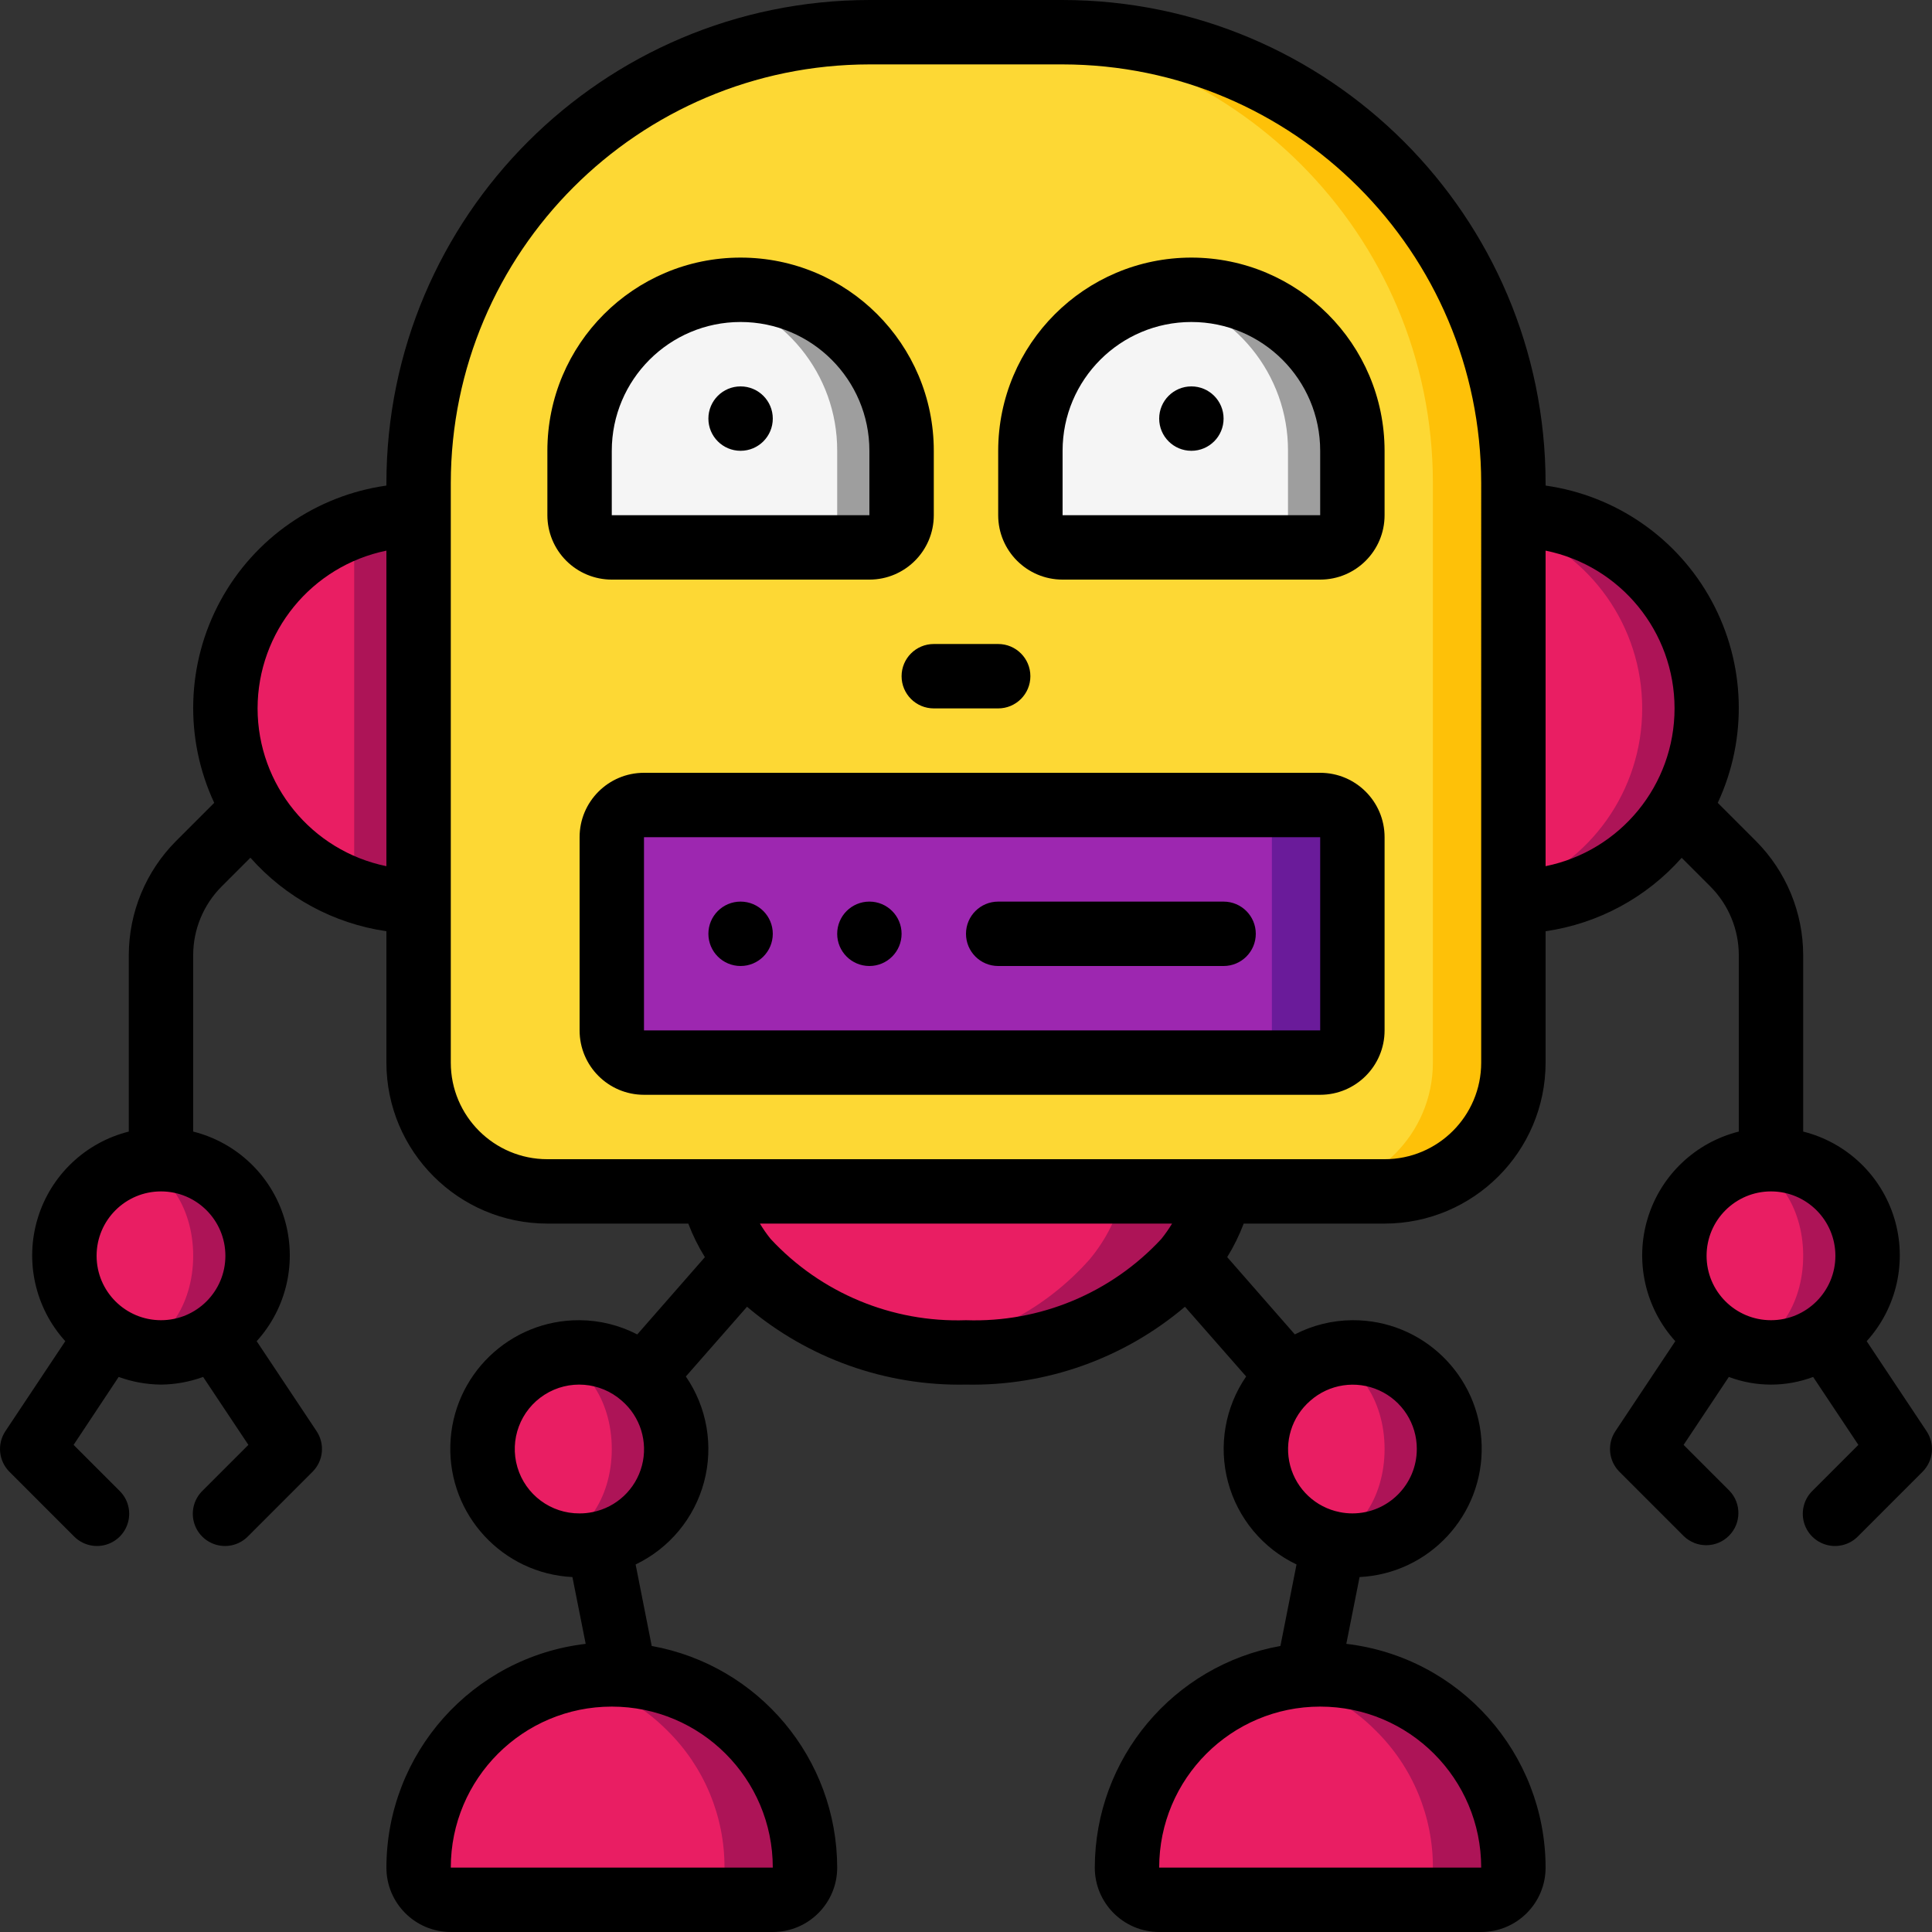 <svg height="512pt" viewBox="0 0 512 512" width="512pt" xmlns="http://www.w3.org/2000/svg"><rect x="0" y="0" width="512" height="512" fill="#333333" stroke="none"/><path d="m213.332 494.934c0 4.711-3.824 8.531-8.535 8.531h-85.332c-4.715 0-8.535-3.82-8.535-8.531-.039-13.586 5.371-26.617 15.02-36.18 6.945-7.059 15.82-11.898 25.516-13.91 3.504-.762 7.078-1.137 10.664-1.109 28.262.043 51.16 22.941 51.203 51.199zm0 0" fill="#ad1457"/><path d="m401.062 494.934c0 4.711-3.82 8.531-8.531 8.531h-85.336c-4.711 0-8.531-3.82-8.531-8.531-.043-13.586 5.367-26.617 15.02-36.18 6.941-7.059 15.82-11.898 25.512-13.91 3.504-.762 7.082-1.137 10.668-1.109 28.258.043 51.156 22.941 51.199 51.199zm0 0" fill="#ad1457"/><path d="m191.996 494.934c0 4.711-3.82 8.531-8.531 8.531h-64c-4.715 0-8.535-3.82-8.535-8.531-.039-13.586 5.371-26.617 15.02-36.18 6.945-7.059 15.82-11.898 25.516-13.91 9.691 2.012 18.57 6.852 25.512 13.91 9.652 9.562 15.062 22.594 15.02 36.18zm0 0" fill="#e91e63"/><path d="m379.73 494.934c0 4.711-3.82 8.531-8.535 8.531h-64c-4.711 0-8.531-3.82-8.531-8.531-.043-13.586 5.367-26.617 15.02-36.18 6.941-7.059 15.82-11.898 25.512-13.91 9.695 2.012 18.57 6.852 25.516 13.91 9.648 9.562 15.059 22.594 15.02 36.18zm0 0" fill="#e91e63"/><g fill="#ad1457"><path d="m179.195 384c0 14.137-11.461 25.602-25.598 25.602-2.914.016-5.809-.504-8.535-1.539-10.223-3.578-17.066-13.23-17.066-24.062s6.844-20.484 17.066-24.062c2.727-1.035 5.621-1.555 8.535-1.539 14.137 0 25.598 11.465 25.598 25.602zm0 0"/><path d="m383.996 384c0 14.137-11.461 25.602-25.598 25.602-2.918.016-5.809-.504-8.535-1.539-10.223-3.578-17.066-13.23-17.066-24.062s6.844-20.484 17.066-24.062c2.727-1.035 5.617-1.555 8.535-1.539 14.137 0 25.598 11.465 25.598 25.602zm0 0"/><path d="m494.93 332.801c0 14.137-11.461 25.598-25.598 25.598-2.918.02-5.809-.5-8.535-1.535-10.223-3.582-17.07-13.23-17.07-24.062s6.848-20.484 17.07-24.066c2.727-1.031 5.617-1.551 8.535-1.535 14.137 0 25.598 11.461 25.598 25.602zm0 0"/><path d="m68.262 332.801c0 14.137-11.461 25.598-25.598 25.598-2.914.02-5.809-.5-8.535-1.535-10.223-3.582-17.066-13.23-17.066-24.062s6.844-20.484 17.066-24.066c2.727-1.031 5.621-1.551 8.535-1.535 14.137 0 25.598 11.461 25.598 25.602zm0 0"/></g><path d="m162.129 384c0-13.289-7.641-24.062-17.066-24.062s-17.066 10.773-17.066 24.062 7.641 24.062 17.066 24.062 17.066-10.773 17.066-24.062zm0 0" fill="#e91e63"/><path d="m366.93 384c0-13.289-7.641-24.062-17.066-24.062s-17.066 10.773-17.066 24.062 7.641 24.062 17.066 24.062 17.066-10.773 17.066-24.062zm0 0" fill="#e91e63"/><path d="m477.863 332.801c0-13.289-7.641-24.066-17.066-24.066s-17.066 10.777-17.066 24.066c0 13.289 7.641 24.062 17.066 24.062s17.066-10.773 17.066-24.062zm0 0" fill="#e91e63"/><path d="m51.195 332.801c0-13.289-7.641-24.066-17.066-24.066-9.426 0-17.066 10.777-17.066 24.066 0 13.289 7.641 24.062 17.066 24.062 9.426 0 17.066-10.773 17.066-24.062zm0 0" fill="#e91e63"/><path d="m401.062 128v153.602c0 18.852-15.281 34.133-34.133 34.133h-221.867c-18.852 0-34.133-15.281-34.133-34.133v-153.602c0-65.98 53.488-119.465 119.469-119.465h51.199c31.684 0 62.07 12.586 84.477 34.988 22.402 22.406 34.988 52.793 34.988 84.477zm0 0" fill="#fec108"/><path d="m379.73 128v153.602c0 18.852-15.281 34.133-34.133 34.133h-200.535c-18.852 0-34.133-15.281-34.133-34.133v-153.602c0-65.98 53.488-119.465 119.469-119.465h29.863c65.98 0 119.469 53.484 119.469 119.465zm0 0" fill="#fdd834"/><path d="m238.93 119.465v17.07c0 4.711-3.82 8.531-8.531 8.531h-68.27c-4.711 0-8.531-3.82-8.531-8.531v-17.07c.02-20.238 14.23-37.691 34.047-41.812h.172c2.777-.586 5.609-.871 8.445-.852 11.328-.035 22.199 4.449 30.211 12.457 8.008 8.012 12.492 18.883 12.457 30.207zm0 0" fill="#9e9e9e"/><path d="m358.398 119.465v17.07c0 4.711-3.82 8.531-8.535 8.531h-68.266c-4.715 0-8.535-3.82-8.535-8.531v-17.07c.02-20.238 14.234-37.691 34.051-41.812h.168c2.777-.586 5.609-.871 8.449-.852 11.324-.035 22.199 4.449 30.207 12.457 8.008 8.012 12.492 18.883 12.461 30.207zm0 0" fill="#9e9e9e"/><path d="m221.863 119.465v17.07c0 4.711-3.82 8.531-8.531 8.531h-51.203c-4.711 0-8.531-3.82-8.531-8.531v-17.07c.02-20.238 14.23-37.691 34.047-41.812h.172c19.859 4.047 34.109 21.543 34.047 41.812zm0 0" fill="#f5f5f5"/><path d="m341.332 119.465v17.07c0 4.711-3.824 8.531-8.535 8.531h-51.199c-4.715 0-8.535-3.82-8.535-8.531v-17.07c.02-20.238 14.234-37.691 34.051-41.812h.168c19.863 4.047 34.109 21.543 34.051 41.812zm0 0" fill="#f5f5f5"/><path d="m170.664 213.332h179.199c4.715 0 8.535 3.82 8.535 8.535v51.199c0 4.715-3.82 8.535-8.535 8.535h-179.199c-4.715 0-8.535-3.82-8.535-8.535v-51.199c0-4.715 3.82-8.535 8.535-8.535zm0 0" fill="#6a1b9a"/><path d="m170.664 213.332h157.867c4.711 0 8.531 3.82 8.531 8.535v51.199c0 4.715-3.82 8.535-8.531 8.535h-157.867c-4.715 0-8.535-3.82-8.535-8.535v-51.199c0-4.715 3.82-8.535 8.535-8.535zm0 0" fill="#9d27b0"/><path d="m110.93 136.531v102.402c-5.82.016-11.598-.996-17.066-2.988-20.453-7.199-34.137-26.527-34.137-48.211 0-21.688 13.684-41.012 34.137-48.215 5.469-1.992 11.246-3 17.066-2.988zm0 0" fill="#ad1457"/><path d="m323.324 315.734c-1.527 6.621-4.598 12.793-8.961 18.004-14.891 16.391-36.234 25.406-58.367 24.66-4.281-.008-8.559-.32-12.801-.938-17.598-2.004-33.828-10.457-45.566-23.723-4.363-5.211-7.434-11.383-8.961-18.004zm0 0" fill="#ad1457"/><path d="m297.727 315.734c-1.527 6.621-4.598 12.793-8.961 18.004-11.738 13.266-27.969 21.719-45.57 23.723-17.598-2.004-33.828-10.457-45.566-23.723-4.363-5.211-7.434-11.383-8.961-18.004zm0 0" fill="#e91e63"/><path d="m452.262 187.734c0 28.277-22.922 51.199-51.199 51.199v-102.398c28.277 0 51.199 22.922 51.199 51.199zm0 0" fill="#ad1457"/><path d="m93.863 139.52v96.426c-20.453-7.199-34.137-26.527-34.137-48.211 0-21.688 13.684-41.012 34.137-48.215zm0 0" fill="#e91e63"/><path d="m435.195 187.734c.023 21.691-13.664 41.027-34.133 48.211v-96.426c20.469 7.184 34.156 26.523 34.133 48.215zm0 0" fill="#e91e63"/><path d="m204.797 110.934c0 4.711-3.82 8.531-8.535 8.531-4.711 0-8.531-3.82-8.531-8.531 0-4.715 3.82-8.535 8.531-8.535 4.715 0 8.535 3.82 8.535 8.535zm0 0"/><path d="m204.797 247.465c0 4.715-3.82 8.535-8.535 8.535-4.711 0-8.531-3.82-8.531-8.535 0-4.711 3.82-8.531 8.531-8.531 4.715 0 8.535 3.82 8.535 8.531zm0 0"/><path d="m238.93 247.465c0 4.715-3.82 8.535-8.531 8.535-4.715 0-8.535-3.82-8.535-8.535 0-4.711 3.82-8.531 8.535-8.531 4.711 0 8.531 3.82 8.531 8.531zm0 0"/><path d="m324.262 110.934c0 4.711-3.82 8.531-8.531 8.531-4.715 0-8.535-3.82-8.535-8.531 0-4.715 3.82-8.535 8.535-8.535 4.711 0 8.531 3.82 8.531 8.535zm0 0"/><path d="m230.398 153.602c9.426 0 17.066-7.641 17.066-17.066v-17.07c0-28.273-22.926-51.199-51.203-51.199-28.273 0-51.199 22.926-51.199 51.199v17.07c0 4.523 1.801 8.867 5 12.066 3.199 3.199 7.543 5 12.066 5zm-68.27-34.137c0-18.848 15.285-34.133 34.133-34.133 18.852 0 34.137 15.285 34.137 34.133v17.07h-68.27zm0 0"/><path d="m315.73 68.266c-28.266.027-51.172 22.938-51.199 51.199v17.07c0 9.426 7.641 17.066 17.066 17.066h68.266c9.426 0 17.066-7.641 17.066-17.066v-17.07c-.027-28.262-22.934-51.172-51.199-51.199zm-34.133 68.27v-17.07c0-18.848 15.281-34.133 34.133-34.133 18.852 0 34.133 15.285 34.133 34.133v17.07zm0 0"/><path d="m349.863 204.801h-179.199c-9.426 0-17.066 7.641-17.066 17.066v51.199c0 9.426 7.641 17.066 17.066 17.066h179.199c9.426 0 17.066-7.641 17.066-17.066v-51.199c0-9.426-7.641-17.066-17.066-17.066zm-179.199 68.266v-51.199h179.199v51.199zm0 0"/><path d="m238.93 179.199c0 4.715 3.82 8.535 8.535 8.535h17.066c4.711 0 8.531-3.82 8.531-8.535 0-4.711-3.82-8.531-8.531-8.531h-17.066c-4.715 0-8.535 3.82-8.535 8.531zm0 0"/><path d="m324.262 238.934h-59.73c-4.715 0-8.535 3.82-8.535 8.531 0 4.715 3.82 8.535 8.535 8.535h59.73c4.715 0 8.535-3.82 8.535-8.535 0-4.711-3.82-8.531-8.535-8.531zm0 0"/><path d="m494.691 355.43c7.988-8.805 10.77-21.16 7.324-32.543-3.449-11.379-12.617-20.117-24.152-23.008v-46.781c-.027-11.312-4.512-22.156-12.484-30.18l-10.156-10.156c7.969-17.094 7.363-36.957-1.633-53.531-8.996-16.578-25.316-27.91-43.992-30.547v-.684c-.082-70.66-57.34-127.922-128-128h-51.199c-70.66.078-127.922 57.34-128 128v.684c-18.676 2.637-35 13.969-43.996 30.547-8.996 16.574-9.602 36.438-1.633 53.531l-10.156 10.156c-7.973 8.023-12.457 18.867-12.484 30.18v46.781c-11.531 2.891-20.703 11.629-24.148 23.008-3.449 11.383-.668 23.738 7.32 32.543l-15.871 23.844c-2.25 3.383-1.805 7.883 1.066 10.758l17.066 17.07c2.145 2.215 5.316 3.105 8.301 2.324s5.312-3.109 6.094-6.094-.109-6.156-2.328-8.297l-12.125-12.129 11.945-18.004c3.598 1.309 7.387 1.996 11.215 2.031 3.812-.039 7.586-.727 11.168-2.031l11.992 18.004-12.129 12.129c-2.215 2.141-3.105 5.312-2.324 8.297s3.109 5.312 6.094 6.094 6.156-.109 8.297-2.324l17.066-17.07c2.875-2.875 3.32-7.375 1.07-10.758l-15.875-23.844c7.992-8.805 10.77-21.16 7.324-32.543-3.449-11.379-12.617-20.117-24.152-23.008v-46.781c.012-6.789 2.703-13.297 7.484-18.117l7.68-7.68c9.332 10.555 22.098 17.457 36.039 19.484v34.816c.027 23.551 19.113 42.637 42.664 42.664h37.344c1.176 3.098 2.645 6.078 4.395 8.895l-17.922 20.477c-4.723-2.445-9.961-3.738-15.281-3.77-18.52-.117-33.738 14.59-34.258 33.105-.516 18.512 13.855 34.043 32.355 34.965l3.516 17.699c-30.082 3.543-52.762 29.012-52.812 59.297 0 9.426 7.641 17.066 17.066 17.066h85.332c9.426 0 17.066-7.641 17.066-17.066-.051-28.879-20.734-53.598-49.152-58.734l-4.266-21.598c8.945-4.281 15.566-12.266 18.129-21.844 2.559-9.582.797-19.801-4.816-27.977l16.211-18.48c16.184 13.719 36.816 21.055 58.027 20.633 21.211.422 41.848-6.914 58.027-20.633l16.215 18.48c-5.613 8.18-7.367 18.406-4.801 27.988 2.57 9.578 9.203 17.559 18.152 21.832l-4.266 21.598c-28.434 5.121-49.141 29.84-49.195 58.734 0 9.426 7.641 17.066 17.066 17.066h85.336c9.426 0 17.066-7.641 17.066-17.066-.051-30.285-22.734-55.754-52.812-59.297l3.516-17.699c18.496-.922 32.867-16.453 32.352-34.965-.52-18.516-15.734-33.223-34.254-33.105-5.312.035-10.543 1.324-15.258 3.762l-17.922-20.48c1.738-2.812 3.203-5.789 4.371-8.883h37.34c23.555-.027 42.641-19.113 42.668-42.664v-34.816c13.941-2.016 26.719-8.91 36.062-19.457l7.68 7.68c4.766 4.816 7.445 11.316 7.457 18.09v46.781c-11.535 2.891-20.703 11.629-24.152 23.008-3.445 11.383-.664 23.738 7.324 32.543l-15.871 23.844c-2.254 3.383-1.809 7.883 1.066 10.758l17.066 17.07c3.348 3.23 8.672 3.188 11.961-.105 3.293-3.293 3.34-8.613.105-11.961l-12.125-12.129 11.988-18.004c7.199 2.707 15.141 2.707 22.34 0l11.988 18.004-12.125 12.129c-2.219 2.141-3.109 5.312-2.328 8.297s3.113 5.312 6.098 6.094c2.98.781 6.156-.109 8.297-2.324l17.066-17.07c2.875-2.875 3.32-7.375 1.066-10.758zm-434.961-22.629c0 9.426-7.641 17.066-17.066 17.066-9.426 0-17.066-7.641-17.066-17.066s7.641-17.066 17.066-17.066c9.426 0 17.066 7.641 17.066 17.066zm8.531-145.066c.027-20.27 14.281-37.73 34.137-41.812v83.625c-19.855-4.082-34.109-21.547-34.137-41.812zm136.535 307.199h-85.332c0-23.562 19.102-42.668 42.664-42.668 23.566 0 42.668 19.105 42.668 42.668zm-47.785-94.207c-1.125.23-2.27.344-3.414.34-7.605.051-14.328-4.941-16.48-12.234-2.152-7.297.781-15.133 7.195-19.223s14.758-3.441 20.465 1.59c4.922 4.238 6.996 10.91 5.344 17.191s-6.742 11.066-13.109 12.336zm235.52 94.207h-85.336c0-23.562 19.105-42.668 42.668-42.668s42.668 19.105 42.668 42.668zm-17.066-110.934c0 9.426-7.641 17.066-17.066 17.066-1.133 0-2.258-.113-3.363-.34-6.367-1.262-11.457-6.039-13.121-12.309-1.66-6.273.398-12.945 5.305-17.191 5.008-4.441 12.16-5.523 18.262-2.766 6.098 2.758 10.008 8.844 9.984 15.539zm-67.723-55.645c-13.309 14.34-32.191 22.188-51.746 21.512-19.57.668-38.473-7.195-51.789-21.555-1.031-1.285-1.977-2.637-2.824-4.047h109.227c-.863 1.426-1.82 2.793-2.867 4.09zm84.789-46.754c0 14.137-11.461 25.598-25.602 25.598h-221.867c-14.137 0-25.598-11.461-25.598-25.598v-153.602c.07-61.238 49.695-110.863 110.934-110.934h51.199c61.238.07 110.863 49.695 110.934 110.934zm17.066-52.055v-83.625c19.883 4.035 34.176 21.52 34.176 41.812 0 20.289-14.293 37.773-34.176 41.812zm42.664 103.254c0-9.426 7.645-17.066 17.07-17.066 9.422 0 17.066 7.641 17.066 17.066s-7.645 17.066-17.066 17.066c-9.426 0-17.07-7.641-17.07-17.066zm0 0"/></svg>